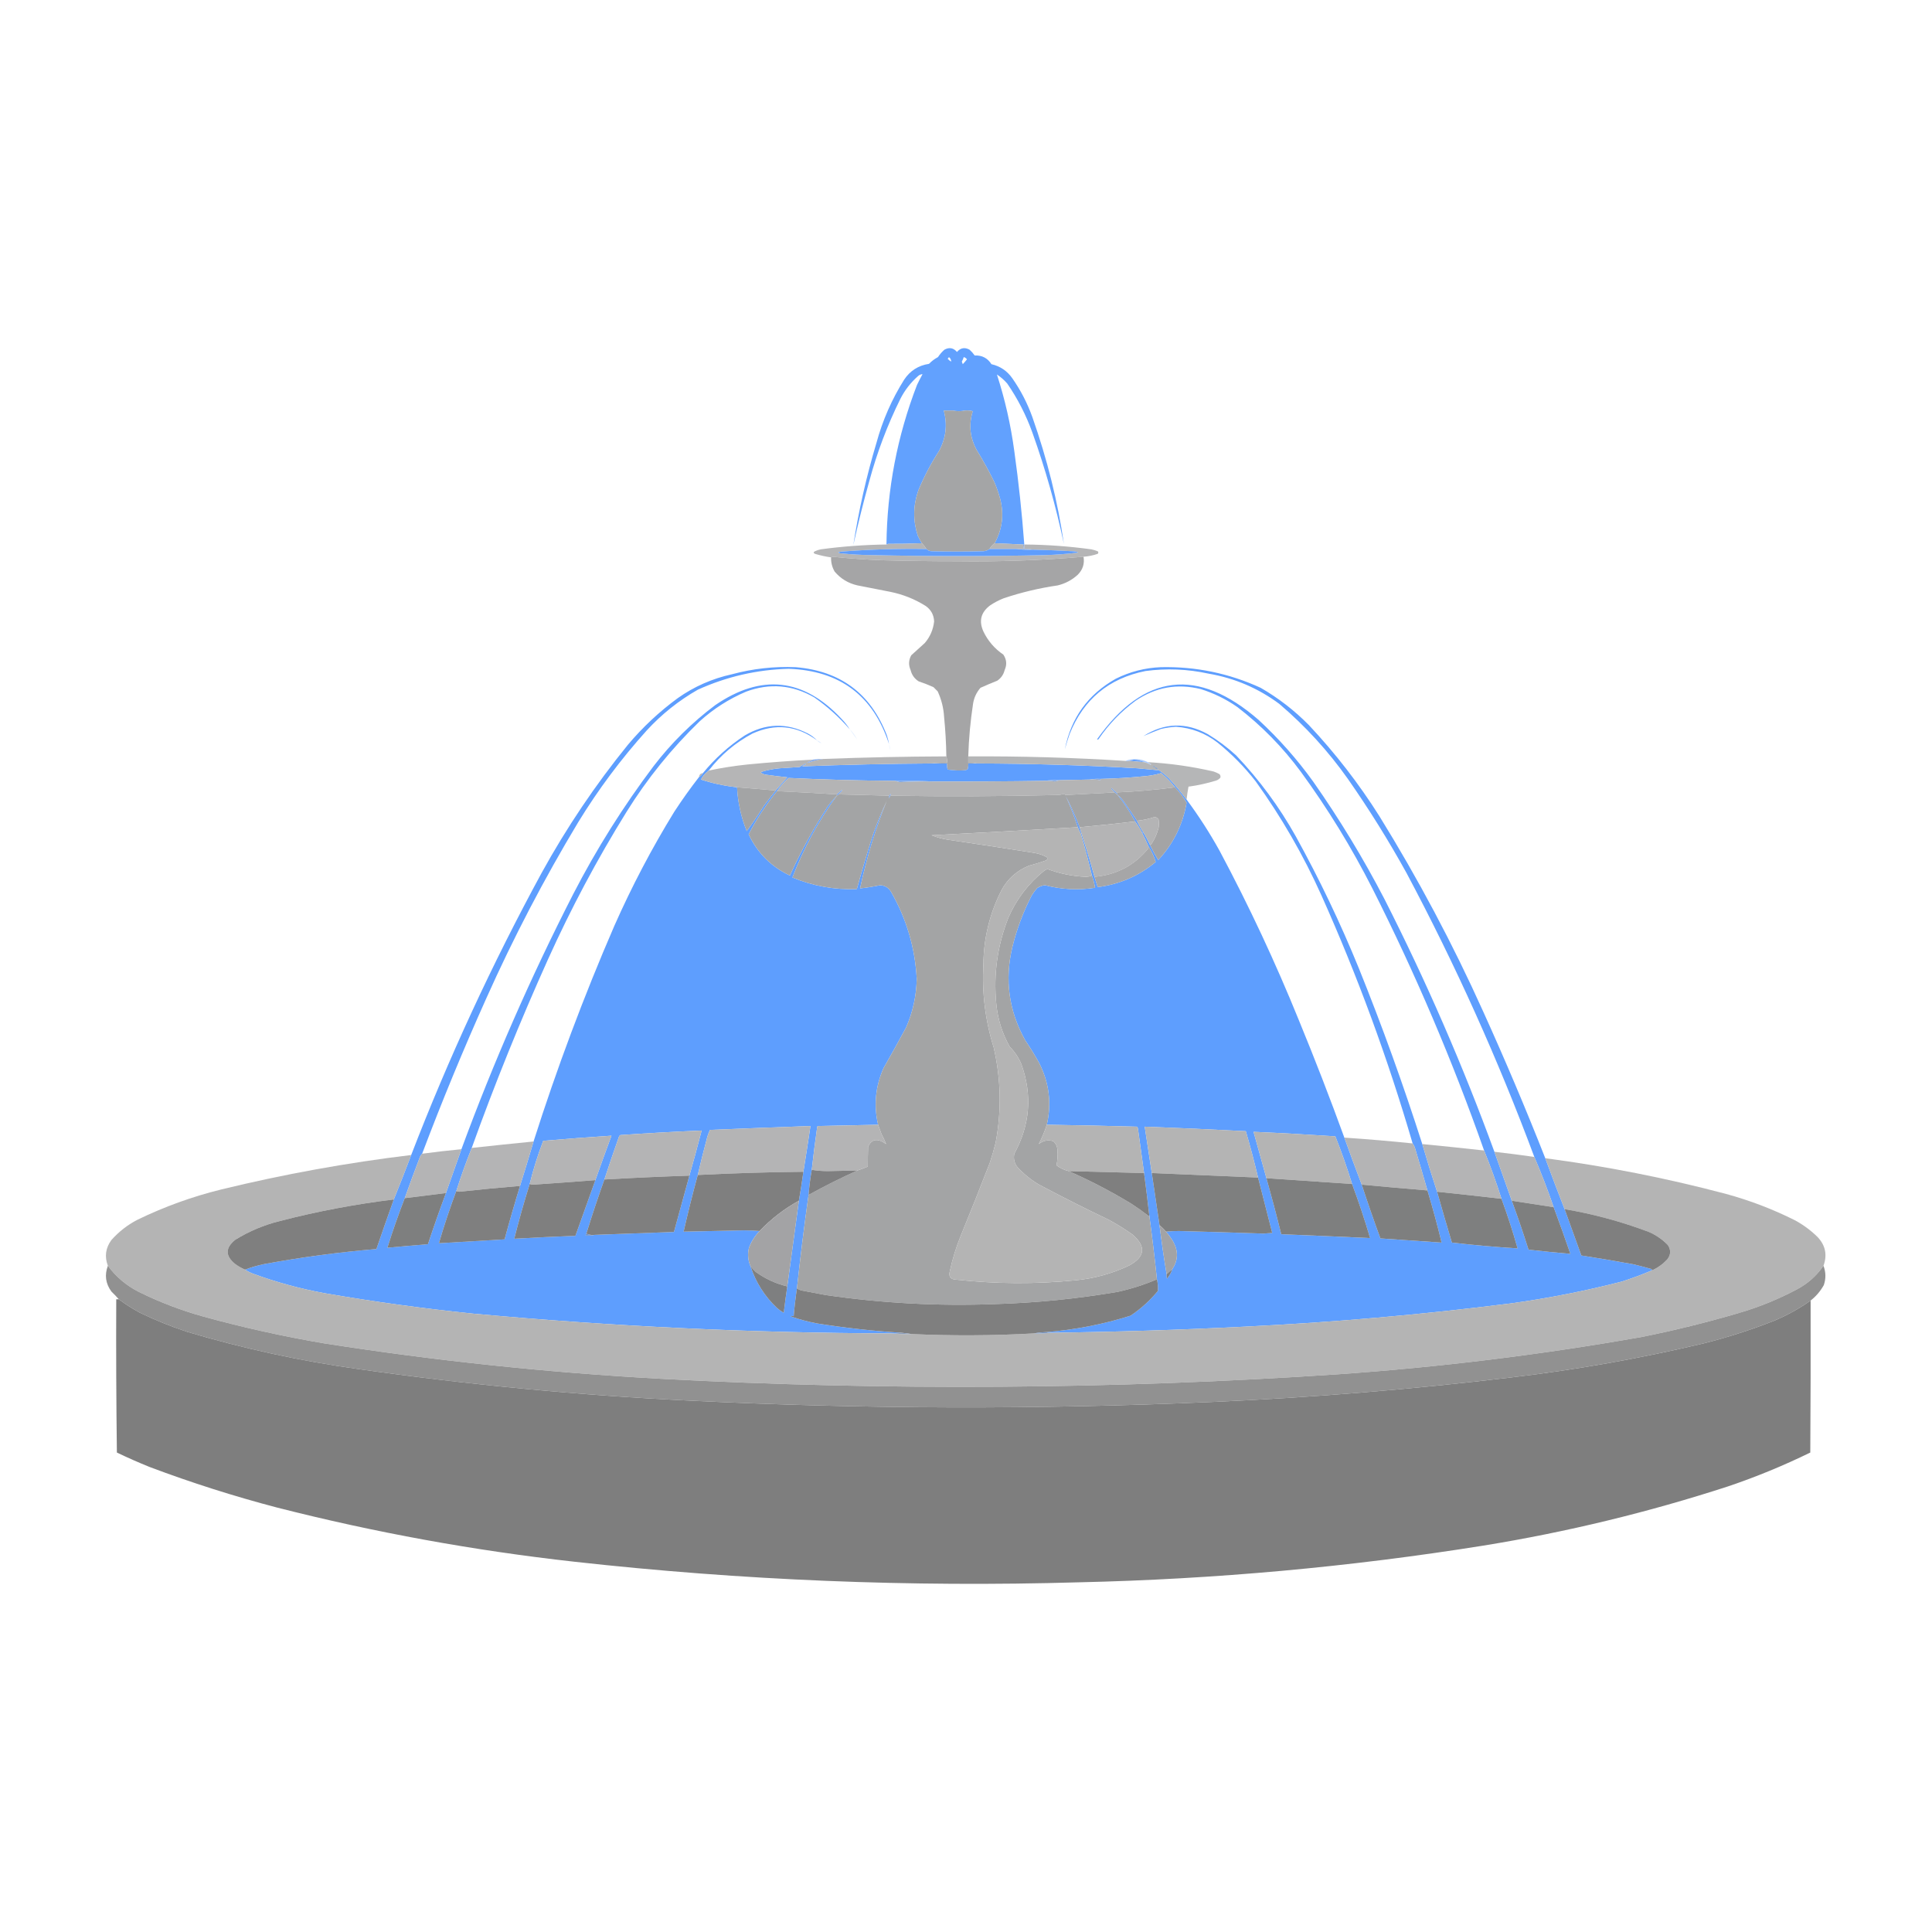 <?xml version="1.0" encoding="UTF-8"?>
<!DOCTYPE svg PUBLIC "-//W3C//DTD SVG 1.1//EN" "http://www.w3.org/Graphics/SVG/1.1/DTD/svg11.dtd">
<svg xmlns="http://www.w3.org/2000/svg" version="1.1" width="3000px" height="3000px" style="shape-rendering:geometricPrecision; text-rendering:geometricPrecision; image-rendering:optimizeQuality; fill-rule:evenodd; clip-rule:evenodd" xmlns:xlink="http://www.w3.org/1999/xlink">
<g><path style="opacity:0.954" fill="#5b9dfe" d="M 1590.5,845.5 C 1589.83,845.5 1589.17,845.5 1588.5,845.5C 1579.64,790.372 1569.81,735.372 1559,680.5C 1553.03,650.269 1545.03,620.602 1535,591.5C 1533.06,587.952 1531.39,584.286 1530,580.5C 1528.39,577.921 1526.89,577.921 1525.5,580.5C 1535.2,611.968 1542.7,643.968 1548,676.5C 1556.35,724.98 1563.02,773.647 1568,822.5C 1557.48,756.592 1544.15,691.258 1528,626.5C 1524.05,611.811 1519.21,597.478 1513.5,583.5C 1506.56,588.03 1502.06,594.363 1500,602.5C 1497.4,614.081 1496.9,625.747 1498.5,637.5C 1492.17,638.833 1485.83,638.833 1479.5,637.5C 1479.63,622.495 1477.79,607.828 1474,593.5C 1470.21,587.704 1465.21,583.371 1459,580.5C 1447.18,612.436 1437.85,645.103 1431,678.5C 1420.84,726.287 1411.84,774.287 1404,822.5C 1410.85,748.048 1422.69,674.381 1439.5,601.5C 1433.82,612.025 1428.98,623.025 1425,634.5C 1400.97,702.604 1385.47,772.604 1378.5,844.5C 1378.16,845.338 1377.49,845.672 1376.5,845.5C 1377.37,759.921 1393.21,677.254 1424,597.5C 1426.71,591.922 1429.54,586.422 1432.5,581C 1429.9,581.126 1427.57,582.126 1425.5,584C 1414.04,594.119 1404.87,605.952 1398,619.5C 1377.87,660.233 1361.87,702.566 1350,746.5C 1340.73,779.599 1332.39,812.933 1325,846.5C 1333.36,792.733 1345.36,739.733 1361,687.5C 1370.51,652.589 1384.85,619.922 1404,589.5C 1413.24,575.634 1426.07,567.467 1442.5,565C 1446.63,560.77 1451.3,557.27 1456.5,554.5C 1459.27,550.223 1462.61,546.39 1466.5,543C 1473.94,538.909 1480.44,540.076 1486,546.5C 1491.52,540.079 1498.02,538.913 1505.5,543C 1508.54,545.703 1511.2,548.703 1513.5,552C 1524.79,551.48 1533.46,555.98 1539.5,565.5C 1553.15,568.645 1563.98,575.979 1572,587.5C 1584.95,606.056 1595.28,626.056 1603,647.5C 1626.27,713.657 1642.6,779.324 1652,844.5C 1639.56,785.719 1623.22,728.052 1603,671.5C 1593.2,644.378 1580.2,619.045 1564,595.5C 1559.26,590.088 1553.93,585.421 1548,581.5C 1560.55,620.216 1569.55,659.882 1575,700.5C 1581.74,748.68 1586.91,797.014 1590.5,845.5 Z M 1473.5,554.5 C 1475.84,556.317 1477.01,558.65 1477,561.5C 1474.88,560.378 1473.04,558.878 1471.5,557C 1472.38,556.292 1473.05,555.458 1473.5,554.5 Z M 1496.5,554.5 C 1498.54,555.031 1500.21,556.198 1501.5,558C 1499.45,560.593 1497.28,563.093 1495,565.5C 1494.6,564.128 1494.1,562.795 1493.5,561.5C 1494.79,559.261 1495.79,556.928 1496.5,554.5 Z M 1588.5,845.5 C 1573.86,844.76 1559.19,844.093 1544.5,843.5C 1556.43,821.707 1559.27,798.707 1553,774.5C 1550.6,765.619 1547.6,756.953 1544,748.5C 1535.76,731.685 1526.76,715.351 1517,699.5C 1506.09,680.046 1503.92,659.713 1510.5,638.5C 1506.55,637.509 1502.55,637.176 1498.5,637.5C 1496.9,625.747 1497.4,614.081 1500,602.5C 1502.06,594.363 1506.56,588.03 1513.5,583.5C 1519.21,597.478 1524.05,611.811 1528,626.5C 1544.15,691.258 1557.48,756.592 1568,822.5C 1563.02,773.647 1556.35,724.98 1548,676.5C 1542.7,643.968 1535.2,611.968 1525.5,580.5C 1526.89,577.921 1528.39,577.921 1530,580.5C 1531.39,584.286 1533.06,587.952 1535,591.5C 1545.03,620.602 1553.03,650.269 1559,680.5C 1569.81,735.372 1579.64,790.372 1588.5,845.5 Z M 1479.5,637.5 C 1474.83,637.5 1470.17,637.5 1465.5,637.5C 1471.44,659.507 1468.94,680.507 1458,700.5C 1445.5,719.823 1434.84,740.157 1426,761.5C 1417.87,784.77 1417.54,808.103 1425,831.5C 1426.92,835.687 1429.09,839.687 1431.5,843.5C 1413.85,844.305 1396.18,844.638 1378.5,844.5C 1385.47,772.604 1400.97,702.604 1425,634.5C 1428.98,623.025 1433.82,612.025 1439.5,601.5C 1422.69,674.381 1410.85,748.048 1404,822.5C 1411.84,774.287 1420.84,726.287 1431,678.5C 1437.85,645.103 1447.18,612.436 1459,580.5C 1465.21,583.371 1470.21,587.704 1474,593.5C 1477.79,607.828 1479.63,622.495 1479.5,637.5 Z"/></g>
<g><path style="opacity:0.991" fill="#a3a4a5" d="M 1479.5,637.5 C 1485.83,638.833 1492.17,638.833 1498.5,637.5C 1502.55,637.176 1506.55,637.509 1510.5,638.5C 1503.92,659.713 1506.09,680.046 1517,699.5C 1526.76,715.351 1535.76,731.685 1544,748.5C 1547.6,756.953 1550.6,765.619 1553,774.5C 1559.27,798.707 1556.43,821.707 1544.5,843.5C 1541.14,845.895 1538.47,848.895 1536.5,852.5C 1533.05,855.072 1529.05,856.239 1524.5,856C 1498.83,856.667 1473.17,856.667 1447.5,856C 1443.92,856.087 1440.92,854.92 1438.5,852.5C 1436.52,849.19 1434.18,846.19 1431.5,843.5C 1429.09,839.687 1426.92,835.687 1425,831.5C 1417.54,808.103 1417.87,784.77 1426,761.5C 1434.84,740.157 1445.5,719.823 1458,700.5C 1468.94,680.507 1471.44,659.507 1465.5,637.5C 1470.17,637.5 1474.83,637.5 1479.5,637.5 Z"/></g>
<g><path style="opacity:0.978" fill="#b4b4b5" d="M 1431.5,843.5 C 1434.18,846.19 1436.52,849.19 1438.5,852.5C 1394.43,851.814 1350.43,853.148 1306.5,856.5C 1304.83,856.833 1303.17,857.167 1301.5,857.5C 1302.03,858.192 1302.69,858.692 1303.5,859C 1320.78,860.88 1338.11,861.88 1355.5,862C 1444.5,863.97 1533.5,863.97 1622.5,862C 1639.91,861.477 1657.25,860.144 1674.5,858C 1672.04,856.784 1669.37,856.118 1666.5,856C 1645.51,854.834 1624.51,854 1603.5,853.5C 1599.37,852.515 1595.03,852.182 1590.5,852.5C 1590.5,850.167 1590.5,847.833 1590.5,845.5C 1625.33,845.76 1660,848.26 1694.5,853C 1697.94,853.692 1701.27,854.692 1704.5,856C 1705.83,857.333 1705.83,858.667 1704.5,860C 1697.36,862.461 1690.03,863.961 1682.5,864.5C 1616.96,870.087 1551.3,872.42 1485.5,871.5C 1447.49,871.519 1409.49,871.019 1371.5,870C 1345.26,869.058 1319.09,867.224 1293,864.5C 1292.1,864.743 1291.26,865.077 1290.5,865.5C 1282.15,864.324 1273.81,862.49 1265.5,860C 1262.83,858.667 1262.83,857.333 1265.5,856C 1268.36,854.601 1271.36,853.601 1274.5,853C 1308.35,848.426 1342.35,845.926 1376.5,845.5C 1377.49,845.672 1378.16,845.338 1378.5,844.5C 1396.18,844.638 1413.85,844.305 1431.5,843.5 Z"/></g>
<g><path style="opacity:0.961" fill="#b4b4b5" d="M 1544.5,843.5 C 1559.19,844.093 1573.86,844.76 1588.5,845.5C 1588.99,847.806 1589.33,850.139 1589.5,852.5C 1585.83,852.5 1582.17,852.5 1578.5,852.5C 1564.5,852.5 1550.5,852.5 1536.5,852.5C 1538.47,848.895 1541.14,845.895 1544.5,843.5 Z"/></g>
<g><path style="opacity:1" fill="#5f9dfc" d="M 1438.5,852.5 C 1440.92,854.92 1443.92,856.087 1447.5,856C 1473.17,856.667 1498.83,856.667 1524.5,856C 1529.05,856.239 1533.05,855.072 1536.5,852.5C 1550.5,852.5 1564.5,852.5 1578.5,852.5C 1586.65,853.493 1594.98,853.826 1603.5,853.5C 1624.51,854 1645.51,854.834 1666.5,856C 1669.37,856.118 1672.04,856.784 1674.5,858C 1657.25,860.144 1639.91,861.477 1622.5,862C 1533.5,863.97 1444.5,863.97 1355.5,862C 1338.11,861.88 1320.78,860.88 1303.5,859C 1302.69,858.692 1302.03,858.192 1301.5,857.5C 1303.17,857.167 1304.83,856.833 1306.5,856.5C 1350.43,853.148 1394.43,851.814 1438.5,852.5 Z"/></g>
<g><path style="opacity:1" fill="#8eaad5" d="M 1588.5,845.5 C 1589.17,845.5 1589.83,845.5 1590.5,845.5C 1590.5,847.833 1590.5,850.167 1590.5,852.5C 1595.03,852.182 1599.37,852.515 1603.5,853.5C 1594.98,853.826 1586.65,853.493 1578.5,852.5C 1582.17,852.5 1585.83,852.5 1589.5,852.5C 1589.33,850.139 1588.99,847.806 1588.5,845.5 Z"/></g>
<g><path style="opacity:0.991" fill="#a4a4a5" d="M 1682.5,864.5 C 1684.33,875.351 1681.33,884.685 1673.5,892.5C 1664.63,900.605 1654.29,906.105 1642.5,909C 1613.89,913.153 1585.89,919.819 1558.5,929C 1551.11,931.909 1544.11,935.576 1537.5,940C 1523.15,950.706 1519.65,964.206 1527,980.5C 1534.08,995.254 1544.42,1007.25 1558,1016.5C 1563.12,1024.1 1563.79,1032.1 1560,1040.5C 1558.25,1047.53 1554.41,1053.03 1548.5,1057C 1539.75,1060.47 1531.09,1064.14 1522.5,1068C 1516.38,1075.01 1512.54,1083.18 1511,1092.5C 1506.84,1119.71 1504.34,1147.04 1503.5,1174.5C 1503.5,1177.83 1503.5,1181.17 1503.5,1184.5C 1508.03,1184.18 1512.37,1184.52 1516.5,1185.5C 1512.17,1185.5 1507.83,1185.5 1503.5,1185.5C 1503.82,1188.57 1503.48,1191.57 1502.5,1194.5C 1501.5,1195 1500.5,1195.5 1499.5,1196C 1490.12,1196.82 1480.79,1196.48 1471.5,1195C 1470.55,1191.94 1470.22,1188.78 1470.5,1185.5C 1462.5,1185.5 1454.5,1185.5 1446.5,1185.5C 1454.32,1184.51 1462.32,1184.17 1470.5,1184.5C 1470.81,1180.96 1470.48,1177.62 1469.5,1174.5C 1469.19,1154.12 1468.02,1133.79 1466,1113.5C 1465.2,1099.49 1461.87,1086.16 1456,1073.5C 1453.83,1071.33 1451.67,1069.17 1449.5,1067C 1441.99,1063.61 1434.32,1060.61 1426.5,1058C 1420.02,1053.88 1415.85,1048.05 1414,1040.5C 1410.54,1032.61 1410.87,1024.94 1415,1017.5C 1422,1011.17 1429,1004.83 1436,998.5C 1444.26,988.812 1449.09,977.645 1450.5,965C 1450.1,954.918 1445.77,946.918 1437.5,941C 1420.55,930.347 1402.22,923.014 1382.5,919C 1365.48,915.774 1348.48,912.441 1331.5,909C 1317.14,905.75 1305.31,898.583 1296,887.5C 1292.07,880.697 1290.24,873.363 1290.5,865.5C 1291.26,865.077 1292.1,864.743 1293,864.5C 1319.09,867.224 1345.26,869.058 1371.5,870C 1409.49,871.019 1447.49,871.519 1485.5,871.5C 1551.3,872.42 1616.96,870.087 1682.5,864.5 Z"/></g>
<g><path style="opacity:0.986" fill="#5c9dfe" d="M 1380.5,1155.5 C 1356.04,1080.23 1304.04,1041.23 1224.5,1038.5C 1175.28,1039.84 1128.28,1050.68 1083.5,1071C 1053.77,1087.97 1027.27,1109.14 1004,1134.5C 964.283,1178.62 928.95,1225.95 898,1276.5C 844.922,1364.7 797.256,1456.03 755,1550.5C 719.383,1629.86 686.216,1710.19 655.5,1791.5C 653.36,1793.7 651.86,1796.37 651,1799.5C 643.198,1819.74 635.698,1840.07 628.5,1860.5C 618.649,1885.87 609.649,1911.54 601.5,1937.5C 622.483,1935.54 643.483,1933.71 664.5,1932C 673.341,1905.31 682.674,1878.81 692.5,1852.5C 700.507,1829.82 708.507,1807.16 716.5,1784.5C 766.363,1649.1 824.196,1517.1 890,1388.5C 926.13,1318.44 967.796,1252.1 1015,1189.5C 1042.54,1153.63 1074.37,1122.13 1110.5,1095C 1182.33,1045.76 1247.83,1052.93 1307,1116.5C 1311.79,1121.44 1315.95,1126.77 1319.5,1132.5C 1303.23,1113.73 1284.9,1097.23 1264.5,1083C 1230.57,1063.34 1195.23,1060.34 1158.5,1074C 1131.86,1085.33 1107.86,1100.66 1086.5,1120C 1042.81,1162.27 1004.98,1209.1 973,1260.5C 927.437,1333.94 886.771,1410.28 851,1489.5C 807.678,1585.63 768.178,1683.3 732.5,1782.5C 723.731,1804.47 715.731,1826.8 708.5,1849.5C 698.527,1876.09 689.527,1903.09 681.5,1930.5C 715.501,1928.52 749.501,1926.52 783.5,1924.5C 791.032,1896.71 799.032,1869.04 807.5,1841.5C 814.699,1818.57 821.699,1795.57 828.5,1772.5C 864.697,1658.75 906.53,1547.08 954,1437.5C 981.117,1376.26 1012.12,1317.26 1047,1260.5C 1059.11,1241.94 1071.94,1223.94 1085.5,1206.5C 1087.92,1205.05 1089.92,1203.05 1091.5,1200.5C 1110.18,1177.65 1131.85,1158.15 1156.5,1142C 1188.68,1123.04 1221.35,1122.04 1254.5,1139C 1259.77,1141.79 1264.44,1145.29 1268.5,1149.5C 1237.24,1126.49 1203.91,1122.99 1168.5,1139C 1141.73,1153.27 1119.06,1172.43 1100.5,1196.5C 1099.83,1196.5 1099.5,1196.83 1099.5,1197.5C 1094.71,1200.95 1091.05,1205.28 1088.5,1210.5C 1064.46,1242.07 1042.96,1275.4 1024,1310.5C 975.666,1403.51 934.333,1499.51 900,1598.5C 879.653,1655.71 860.819,1713.37 843.5,1771.5C 835.139,1793.26 828.139,1815.59 822.5,1838.5C 813.747,1866.5 805.747,1894.83 798.5,1923.5C 830.147,1921.7 861.814,1920.2 893.5,1919C 903.738,1890.12 914.072,1861.28 924.5,1832.5C 932.636,1809.42 940.97,1786.42 949.5,1763.5C 990.899,1650.03 1036.73,1538.36 1087,1428.5C 1109.41,1381.34 1133.57,1335.34 1159.5,1290.5C 1168.78,1277.98 1177.62,1264.98 1186,1251.5C 1192,1243.34 1198.17,1235.34 1204.5,1227.5C 1210.29,1220.54 1216.29,1213.7 1222.5,1207C 1211.46,1205.86 1200.46,1204.53 1189.5,1203C 1187,1202.63 1184.67,1201.79 1182.5,1200.5C 1181.17,1199.83 1181.17,1199.17 1182.5,1198.5C 1191.62,1195.7 1200.95,1193.87 1210.5,1193C 1220.84,1192.45 1231.17,1191.78 1241.5,1191C 1244.5,1189.17 1247.5,1187.33 1250.5,1185.5C 1251.7,1185.85 1251.7,1186.35 1250.5,1187C 1248.83,1188 1247.17,1189 1245.5,1190C 1312.46,1187.4 1379.46,1185.9 1446.5,1185.5C 1454.5,1185.5 1462.5,1185.5 1470.5,1185.5C 1470.22,1188.78 1470.55,1191.94 1471.5,1195C 1480.79,1196.48 1490.12,1196.82 1499.5,1196C 1500.5,1195.5 1501.5,1195 1502.5,1194.5C 1503.48,1191.57 1503.82,1188.57 1503.5,1185.5C 1507.83,1185.5 1512.17,1185.5 1516.5,1185.5C 1599.91,1185.65 1683.24,1188.15 1766.5,1193C 1777.22,1193.92 1787.89,1194.92 1798.5,1196C 1797.94,1195.62 1797.61,1195.12 1797.5,1194.5C 1803.73,1198.55 1809.56,1203.22 1815,1208.5C 1824.78,1219.11 1833.95,1230.11 1842.5,1241.5C 1861.39,1266.91 1878.55,1293.58 1894,1321.5C 1939.62,1407.02 1980.62,1494.69 2017,1584.5C 2041.78,1644.68 2065.28,1705.35 2087.5,1766.5C 2096.26,1791.01 2105.26,1815.34 2114.5,1839.5C 2123.67,1867.5 2133.33,1895.34 2143.5,1923C 2175.17,1925.25 2206.84,1927.41 2238.5,1929.5C 2231.95,1902.28 2224.61,1875.28 2216.5,1848.5C 2210.49,1827.47 2204.33,1806.47 2198,1785.5C 2197.15,1781.74 2195.65,1778.4 2193.5,1775.5C 2155.11,1643.83 2107.95,1515.49 2052,1390.5C 2023.84,1327.81 1989.84,1268.81 1950,1213.5C 1932.54,1191.04 1912.7,1170.87 1890.5,1153C 1871.54,1138.34 1850.04,1130.18 1826,1128.5C 1818.06,1128.98 1810.22,1130.14 1802.5,1132C 1793.25,1135.47 1784.25,1139.14 1775.5,1143C 1808.18,1122.25 1841.52,1121.25 1875.5,1140C 1891.24,1149.54 1905.91,1160.54 1919.5,1173C 1955.56,1210.93 1986.39,1252.77 2012,1298.5C 2048.69,1364.89 2081.36,1433.22 2110,1503.5C 2146.2,1593.24 2179.03,1684.24 2208.5,1776.5C 2215.79,1801.38 2223.46,1826.04 2231.5,1850.5C 2238.95,1876.86 2246.62,1903.2 2254.5,1929.5C 2288.37,1933.38 2322.37,1936.38 2356.5,1938.5C 2349.15,1912.44 2340.81,1886.78 2331.5,1861.5C 2323.46,1836.02 2314.46,1811.02 2304.5,1786.5C 2255.5,1647.15 2197.66,1511.48 2131,1379.5C 2098.76,1316 2061.76,1255.66 2020,1198.5C 1991.88,1160.38 1959.05,1126.88 1921.5,1098C 1904,1085.75 1885,1076.42 1864.5,1070C 1828.15,1061 1794.49,1067 1763.5,1088C 1740.92,1104.58 1721.75,1124.42 1706,1147.5C 1705.28,1148.45 1704.45,1148.62 1703.5,1148C 1776.11,1045.61 1859.78,1035.61 1954.5,1118C 1985.95,1147.11 2014.12,1178.94 2039,1213.5C 2079.97,1271.87 2116.97,1332.87 2150,1396.5C 2214.72,1523.85 2271.55,1654.51 2320.5,1788.5C 2329.5,1813.83 2338.5,1839.17 2347.5,1864.5C 2356.76,1889.62 2365.43,1914.95 2373.5,1940.5C 2395.18,1942.92 2416.85,1945.09 2438.5,1947C 2430.13,1922.71 2421.46,1898.54 2412.5,1874.5C 2403.45,1848 2393.45,1822 2382.5,1796.5C 2326.15,1645.13 2259.99,1498.13 2184,1355.5C 2156.17,1305.15 2125.84,1256.49 2093,1209.5C 2062.44,1166.26 2026.94,1127.43 1986.5,1093C 1953.73,1068.63 1917.07,1052.96 1876.5,1046C 1843.97,1038.89 1811.31,1037.56 1778.5,1042C 1721.76,1053.41 1682.6,1085.91 1661,1139.5C 1658.16,1147.53 1655.66,1155.53 1653.5,1163.5C 1663.08,1114.81 1689.41,1078.31 1732.5,1054C 1754.52,1043 1777.85,1037 1802.5,1036C 1856.62,1034.78 1908.29,1045.45 1957.5,1068C 1985.07,1083.89 2010.07,1103.22 2032.5,1126C 2073.59,1169.74 2110.09,1216.91 2142,1267.5C 2202.11,1364.69 2255.77,1465.69 2303,1570.5C 2337.11,1645.72 2369.28,1721.72 2399.5,1798.5C 2409.22,1824.94 2419.22,1851.27 2429.5,1877.5C 2438.15,1901.48 2446.82,1925.48 2455.5,1949.5C 2482.2,1953.67 2508.87,1958.17 2535.5,1963C 2544.57,1965.08 2553.57,1967.41 2562.5,1970C 2564.12,1970.24 2565.12,1971.07 2565.5,1972.5C 2550.12,1979.02 2534.45,1984.85 2518.5,1990C 2461.52,2004.66 2403.85,2015.99 2345.5,2024C 2208.65,2041.29 2071.32,2053.29 1933.5,2060C 1832.9,2065.07 1732.23,2068.24 1631.5,2069.5C 1628.94,2069.8 1626.61,2069.47 1624.5,2068.5C 1669.15,2064.95 1712.82,2056.45 1755.5,2043C 1771.51,2032.33 1785.68,2019.49 1798,2004.5C 1798.35,1998.31 1797.85,1992.31 1796.5,1986.5C 1792.98,1952.98 1788.98,1919.64 1784.5,1886.5C 1782.09,1864.8 1779.43,1843.13 1776.5,1821.5C 1773.24,1798.53 1770.08,1775.53 1767,1752.5C 1766.77,1751.26 1766.27,1750.26 1765.5,1749.5C 1749.11,1624.89 1727.44,1501.23 1700.5,1378.5C 1699.28,1371.94 1697.61,1365.61 1695.5,1359.5C 1690.47,1338.03 1684.8,1316.7 1678.5,1295.5C 1678.5,1294.83 1678.83,1294.5 1679.5,1294.5C 1686.67,1316.68 1693.34,1339.01 1699.5,1361.5C 1701.18,1366.92 1702.85,1372.25 1704.5,1377.5C 1733.96,1500.48 1758.3,1624.48 1777.5,1749.5C 1781.17,1773.51 1784.83,1797.51 1788.5,1821.5C 1792.42,1848.51 1796.42,1875.51 1800.5,1902.5C 1803.63,1928.06 1807.29,1953.39 1811.5,1978.5C 1811.34,1980.86 1811.5,1983.19 1812,1985.5C 1815.87,1981.09 1818.7,1976.09 1820.5,1970.5C 1829.34,1957.01 1829.84,1943.01 1822,1928.5C 1818.72,1922.73 1814.89,1917.4 1810.5,1912.5C 1816.99,1911.83 1823.66,1911.5 1830.5,1911.5C 1874.34,1912.66 1918.17,1913.99 1962,1915.5C 1966.5,1915.17 1971,1914.83 1975.5,1914.5C 1968.14,1885.74 1960.81,1857.07 1953.5,1828.5C 1947.79,1804.33 1941.46,1780.33 1934.5,1756.5C 1902.73,1636.7 1865.23,1518.7 1822,1402.5C 1813.61,1380.73 1804.44,1359.4 1794.5,1338.5C 1791.9,1329.96 1788.23,1321.96 1783.5,1314.5C 1780.44,1307.37 1777.1,1300.37 1773.5,1293.5C 1774.17,1293.17 1774.83,1292.83 1775.5,1292.5C 1779.09,1298.68 1782.42,1305.01 1785.5,1311.5C 1789.47,1319.76 1793.8,1327.76 1798.5,1335.5C 1841.11,1430.76 1877.61,1528.42 1908,1628.5C 1921.3,1671.38 1934.14,1714.38 1946.5,1757.5C 1953.17,1781.5 1959.83,1805.5 1966.5,1829.5C 1974.64,1858.41 1982.31,1887.41 1989.5,1916.5C 2035.5,1918.35 2081.5,1920.35 2127.5,1922.5C 2119.14,1894.09 2109.81,1866.09 2099.5,1838.5C 2091.81,1813.43 2083.14,1788.76 2073.5,1764.5C 2026.79,1628.09 1972.63,1494.76 1911,1364.5C 1890.73,1323.47 1867.9,1284.13 1842.5,1246.5C 1837.46,1237.75 1831.46,1229.75 1824.5,1222.5C 1818.19,1214.36 1811.03,1207.03 1803,1200.5C 1795.66,1202.69 1788.16,1204.19 1780.5,1205C 1756.56,1207.5 1732.56,1209 1708.5,1209.5C 1702.97,1209.18 1697.64,1209.51 1692.5,1210.5C 1676.83,1210.75 1661.16,1211.09 1645.5,1211.5C 1637.32,1211.17 1629.32,1211.51 1621.5,1212.5C 1564.17,1213.37 1506.84,1213.7 1449.5,1213.5C 1429.67,1212.5 1409.67,1212.17 1389.5,1212.5C 1334.45,1212.11 1279.45,1210.61 1224.5,1208C 1217.55,1214.11 1211.55,1220.95 1206.5,1228.5C 1189.58,1249.33 1174.92,1271.66 1162.5,1295.5C 1148.01,1319.8 1134.51,1344.8 1122,1370.5C 1061.7,1498.11 1008.86,1628.78 963.5,1762.5C 962.21,1763.06 961.377,1764.06 961,1765.5C 953.2,1787.43 945.7,1809.43 938.5,1831.5C 928.587,1859.24 919.254,1887.24 910.5,1915.5C 909.596,1916.21 909.263,1917.21 909.5,1918.5C 914.363,1918.82 919.03,1918.49 923.5,1917.5C 964.494,1915.93 1005.49,1914.43 1046.5,1913C 1054.4,1883.8 1062.4,1854.63 1070.5,1825.5C 1077.15,1802.23 1083.48,1778.9 1089.5,1755.5C 1120.23,1648.16 1155.06,1542.16 1194,1437.5C 1204.16,1411.19 1214.99,1385.19 1226.5,1359.5C 1243.4,1322.36 1262.9,1286.69 1285,1252.5C 1289.32,1246.35 1294.16,1240.68 1299.5,1235.5C 1271.09,1274.65 1248.09,1316.98 1230.5,1362.5C 1194.82,1449.03 1163.99,1537.36 1138,1627.5C 1125.38,1669.63 1113.55,1711.96 1102.5,1754.5C 1100.07,1759.51 1098.24,1764.84 1097,1770.5C 1092.18,1788.44 1087.68,1806.44 1083.5,1824.5C 1075.55,1853.64 1068.22,1882.97 1061.5,1912.5C 1092.66,1911.77 1123.83,1911.11 1155,1910.5C 1163.34,1910.5 1171.51,1910.83 1179.5,1911.5C 1172.25,1918.99 1166.75,1927.65 1163,1937.5C 1160.6,1947.49 1161.43,1957.15 1165.5,1966.5C 1173.74,1991.48 1187.4,2012.98 1206.5,2031C 1209.74,2033.87 1213.24,2036.37 1217,2038.5C 1218.65,2024.77 1220.49,2011.11 1222.5,1997.5C 1228.39,1953.18 1234.39,1908.84 1240.5,1864.5C 1243.11,1849.58 1245.44,1834.58 1247.5,1819.5C 1251.29,1795.89 1254.95,1772.22 1258.5,1748.5C 1277.5,1624.84 1301.5,1502.17 1330.5,1380.5C 1338.35,1351.8 1346.85,1323.13 1356,1294.5C 1362.17,1277.16 1369.17,1260.16 1377,1243.5C 1359.28,1287.5 1345.45,1332.84 1335.5,1379.5C 1308.33,1501.52 1286.66,1624.52 1270.5,1748.5C 1269.88,1748.61 1269.38,1748.94 1269,1749.5C 1265.84,1771.8 1263,1794.14 1260.5,1816.5C 1258.22,1829.29 1256.55,1842.29 1255.5,1855.5C 1248.75,1903.7 1242.75,1952.03 1237.5,2000.5C 1235.34,2014.64 1233.67,2028.97 1232.5,2043.5C 1230.8,2043.34 1229.13,2043.51 1227.5,2044C 1240.9,2048.68 1254.56,2052.35 1268.5,2055C 1311.95,2061.92 1355.62,2066.75 1399.5,2069.5C 1394.36,2070.49 1389.03,2070.82 1383.5,2070.5C 1167.37,2069.84 951.708,2059.67 736.5,2040C 658.462,2032.07 580.796,2021.41 503.5,2008C 465.98,2001.12 429.313,1991.12 393.5,1978C 388.844,1976.29 384.51,1974.13 380.5,1971.5C 389.822,1967.91 399.488,1965.08 409.5,1963C 467.45,1952.25 525.783,1944.42 584.5,1939.5C 593.303,1913.76 602.303,1888.09 611.5,1862.5C 620.736,1839.68 629.736,1816.68 638.5,1793.5C 696.528,1643.11 764.028,1497.11 841,1355.5C 879.792,1285.07 924.458,1218.74 975,1156.5C 998.016,1129.14 1023.85,1104.98 1052.5,1084C 1077.9,1066.08 1105.9,1053.74 1136.5,1047C 1168.95,1038.27 1201.95,1034.6 1235.5,1036C 1304.84,1041.72 1352.01,1076.89 1377,1141.5C 1378.49,1146.11 1379.65,1150.77 1380.5,1155.5 Z M 1776.5,1183.5 C 1768.83,1182.83 1761.17,1182.17 1753.5,1181.5C 1755.83,1180.68 1758.33,1180.02 1761,1179.5C 1766.53,1179.91 1771.69,1181.24 1776.5,1183.5 Z M 1088.5,1210.5 C 1106.73,1216.43 1125.4,1220.43 1144.5,1222.5C 1145.71,1246 1150.71,1268.67 1159.5,1290.5C 1133.57,1335.34 1109.41,1381.34 1087,1428.5C 1036.73,1538.36 990.899,1650.03 949.5,1763.5C 914.137,1765.79 878.804,1768.45 843.5,1771.5C 860.819,1713.37 879.653,1655.71 900,1598.5C 934.333,1499.51 975.666,1403.51 1024,1310.5C 1042.96,1275.4 1064.46,1242.07 1088.5,1210.5 Z M 1842.5,1246.5 C 1867.9,1284.13 1890.73,1323.47 1911,1364.5C 1972.63,1494.76 2026.79,1628.09 2073.5,1764.5C 2031.2,1761.69 1988.86,1759.35 1946.5,1757.5C 1934.14,1714.38 1921.3,1671.38 1908,1628.5C 1877.61,1528.42 1841.11,1430.76 1798.5,1335.5C 1821.93,1310.31 1836.6,1280.64 1842.5,1246.5 Z M 1162.5,1295.5 C 1176.19,1324.52 1197.52,1345.85 1226.5,1359.5C 1214.99,1385.19 1204.16,1411.19 1194,1437.5C 1155.06,1542.16 1120.23,1648.16 1089.5,1755.5C 1047.46,1757.25 1005.46,1759.59 963.5,1762.5C 1008.86,1628.78 1061.7,1498.11 1122,1370.5C 1134.51,1344.8 1148.01,1319.8 1162.5,1295.5 Z M 1794.5,1338.5 C 1804.44,1359.4 1813.61,1380.73 1822,1402.5C 1865.23,1518.7 1902.73,1636.7 1934.5,1756.5C 1882.18,1753.78 1829.85,1751.45 1777.5,1749.5C 1758.3,1624.48 1733.96,1500.48 1704.5,1377.5C 1738.45,1373.18 1768.45,1360.18 1794.5,1338.5 Z M 1230.5,1362.5 C 1262.52,1375.84 1295.85,1381.84 1330.5,1380.5C 1301.5,1502.17 1277.5,1624.84 1258.5,1748.5C 1206.51,1750.35 1154.51,1752.35 1102.5,1754.5C 1113.55,1711.96 1125.38,1669.63 1138,1627.5C 1163.99,1537.36 1194.82,1449.03 1230.5,1362.5 Z M 1363.5,1746.5 C 1332.5,1747.18 1301.5,1747.85 1270.5,1748.5C 1286.66,1624.52 1308.33,1501.52 1335.5,1379.5C 1346.06,1378.32 1356.56,1376.66 1367,1374.5C 1374.64,1375.15 1380.31,1378.82 1384,1385.5C 1407.8,1427.19 1420.97,1472.02 1423.5,1520C 1422.98,1546.26 1417.48,1571.43 1407,1595.5C 1395.59,1616.66 1383.92,1637.66 1372,1658.5C 1359.38,1686.91 1356.55,1716.25 1363.5,1746.5 Z M 1700.5,1378.5 C 1727.44,1501.23 1749.11,1624.89 1765.5,1749.5C 1718.84,1748.19 1672.17,1747.19 1625.5,1746.5C 1633.21,1712.69 1629.04,1680.36 1613,1649.5C 1606.5,1637.83 1599.5,1626.5 1592,1615.5C 1566.46,1569.81 1559.8,1521.47 1572,1470.5C 1578.84,1442.64 1588.84,1415.97 1602,1390.5C 1604.47,1386.4 1607.3,1382.57 1610.5,1379C 1614.13,1376.62 1618.13,1375.12 1622.5,1374.5C 1648.28,1381.2 1674.28,1382.54 1700.5,1378.5 Z"/></g>
<g><path style="opacity:0.141" fill="#599fff" d="M 1319.5,1132.5 C 1324.6,1137.08 1328.43,1142.41 1331,1148.5C 1326.9,1143.28 1323.07,1137.95 1319.5,1132.5 Z"/></g>
<g><path style="opacity:0.004" fill="#37dbff" d="M 1772.5,1144.5 C 1774.98,1144.75 1774.98,1145.41 1772.5,1146.5C 1771.54,1146.03 1771.54,1145.36 1772.5,1144.5 Z"/></g>
<g><path style="opacity:0.004" fill="#2ce9ff" d="M 1767.5,1149.5 C 1767.9,1148.47 1768.56,1148.31 1769.5,1149C 1768.91,1149.46 1768.24,1149.63 1767.5,1149.5 Z"/></g>
<g><path style="opacity:0.183" fill="#5a9dff" d="M 1268.5,1149.5 C 1271.12,1150.48 1273.45,1151.98 1275.5,1154C 1272.61,1153.55 1270.28,1152.05 1268.5,1149.5 Z"/></g>
<g><path style="opacity:0.004" fill="#00fffe" d="M 1763.5,1151.5 C 1764.83,1152.17 1764.83,1152.17 1763.5,1151.5 Z"/></g>
<g><path style="opacity:0.086" fill="#59a0ff" d="M 1380.5,1155.5 C 1381.91,1158.22 1382.58,1161.22 1382.5,1164.5C 1381.09,1161.78 1380.42,1158.78 1380.5,1155.5 Z"/></g>
<g><path style="opacity:0.008" fill="#8080ff" d="M 1382.5,1164.5 C 1383.83,1165.17 1383.83,1165.17 1382.5,1164.5 Z"/></g>
<g><path style="opacity:0.012" fill="#5ba4ff" d="M 1653.5,1163.5 C 1653.63,1164.24 1653.46,1164.91 1653,1165.5C 1652.31,1164.56 1652.47,1163.9 1653.5,1163.5 Z"/></g>
<g><path style="opacity:0.982" fill="#b4b4b5" d="M 1469.5,1174.5 C 1470.48,1177.62 1470.81,1180.96 1470.5,1184.5C 1462.32,1184.17 1454.32,1184.51 1446.5,1185.5C 1379.46,1185.9 1312.46,1187.4 1245.5,1190C 1247.17,1189 1248.83,1188 1250.5,1187C 1251.7,1186.35 1251.7,1185.85 1250.5,1185.5C 1247.5,1187.33 1244.5,1189.17 1241.5,1191C 1231.17,1191.78 1220.84,1192.45 1210.5,1193C 1200.95,1193.87 1191.62,1195.7 1182.5,1198.5C 1181.17,1199.17 1181.17,1199.83 1182.5,1200.5C 1184.67,1201.79 1187,1202.63 1189.5,1203C 1200.46,1204.53 1211.46,1205.86 1222.5,1207C 1216.29,1213.7 1210.29,1220.54 1204.5,1227.5C 1184.51,1225.7 1164.51,1224.03 1144.5,1222.5C 1125.4,1220.43 1106.73,1216.43 1088.5,1210.5C 1091.05,1205.28 1094.71,1200.95 1099.5,1197.5C 1100.17,1197.5 1100.5,1197.17 1100.5,1196.5C 1120.65,1192.26 1140.98,1189.1 1161.5,1187C 1195.12,1183.77 1228.78,1181.27 1262.5,1179.5C 1259.65,1181.08 1256.65,1182.58 1253.5,1184C 1254,1184.17 1254.5,1184.33 1255,1184.5C 1262.72,1181.53 1270.55,1179.53 1278.5,1178.5C 1342.14,1176.07 1405.81,1174.74 1469.5,1174.5 Z"/></g>
<g><path style="opacity:0.941" fill="#7aa3e7" d="M 1278.5,1178.5 C 1270.55,1179.53 1262.72,1181.53 1255,1184.5C 1254.5,1184.33 1254,1184.17 1253.5,1184C 1256.65,1182.58 1259.65,1181.08 1262.5,1179.5C 1267.8,1178.81 1273.14,1178.47 1278.5,1178.5 Z"/></g>
<g><path style="opacity:0.541" fill="#609dfb" d="M 1782.5,1183.5 C 1783.6,1184.56 1784.93,1185.39 1786.5,1186C 1787.7,1186.65 1787.7,1187.15 1786.5,1187.5C 1783.36,1185.59 1780.03,1184.26 1776.5,1183.5C 1771.69,1181.24 1766.53,1179.91 1761,1179.5C 1758.33,1180.02 1755.83,1180.68 1753.5,1181.5C 1751.31,1182.29 1749.31,1182.29 1747.5,1181.5C 1759.44,1177.22 1771.11,1177.89 1782.5,1183.5 Z"/></g>
<g><path style="opacity:0.976" fill="#b3b4b5" d="M 1503.5,1174.5 C 1584.92,1174.04 1666.26,1176.38 1747.5,1181.5C 1749.31,1182.29 1751.31,1182.29 1753.5,1181.5C 1761.17,1182.17 1768.83,1182.83 1776.5,1183.5C 1780.03,1184.26 1783.36,1185.59 1786.5,1187.5C 1787.7,1187.15 1787.7,1186.65 1786.5,1186C 1784.93,1185.39 1783.6,1184.56 1782.5,1183.5C 1816.93,1185.39 1850.93,1190.22 1884.5,1198C 1887.62,1199.06 1890.62,1200.39 1893.5,1202C 1895.04,1203.6 1895.54,1205.43 1895,1207.5C 1893.27,1209.62 1891.1,1211.12 1888.5,1212C 1874.42,1216.38 1860.09,1219.55 1845.5,1221.5C 1844.24,1228.15 1843.24,1234.81 1842.5,1241.5C 1833.95,1230.11 1824.78,1219.11 1815,1208.5C 1809.56,1203.22 1803.73,1198.55 1797.5,1194.5C 1797.61,1195.12 1797.94,1195.62 1798.5,1196C 1787.89,1194.92 1777.22,1193.92 1766.5,1193C 1683.24,1188.15 1599.91,1185.65 1516.5,1185.5C 1512.37,1184.52 1508.03,1184.18 1503.5,1184.5C 1503.5,1181.17 1503.5,1177.83 1503.5,1174.5 Z"/></g>
<g><path style="opacity:1" fill="#78a4e7" d="M 1793.5,1191.5 C 1792.24,1191.54 1791.24,1191.04 1790.5,1190C 1792,1189.42 1793,1189.92 1793.5,1191.5 Z"/></g>
<g><path style="opacity:1" fill="#78a3e7" d="M 1793.5,1191.5 C 1795.4,1191.74 1796.74,1192.74 1797.5,1194.5C 1795.6,1194.26 1794.26,1193.26 1793.5,1191.5 Z"/></g>
<g><path style="opacity:0.946" fill="#afb2b9" d="M 1091.5,1200.5 C 1089.92,1203.05 1087.92,1205.05 1085.5,1206.5C 1085.8,1202.87 1087.8,1200.87 1091.5,1200.5 Z"/></g>
<g><path style="opacity:1" fill="#b4b4b5" d="M 1824.5,1222.5 C 1794.43,1226.49 1764.1,1229.15 1733.5,1230.5C 1730.87,1228.37 1728.37,1226.04 1726,1223.5C 1725.33,1224.17 1725.33,1224.83 1726,1225.5C 1727.71,1227.04 1729.21,1228.7 1730.5,1230.5C 1705.14,1231.83 1679.81,1233.17 1654.5,1234.5C 1653.81,1233.97 1653.31,1233.31 1653,1232.5C 1648.92,1233.8 1644.59,1234.46 1640,1234.5C 1554.17,1236.67 1468.34,1237 1382.5,1235.5C 1383.3,1234.58 1383.47,1233.58 1383,1232.5C 1382.15,1233.57 1381.31,1234.57 1380.5,1235.5C 1354.5,1234.81 1328.5,1234.15 1302.5,1233.5C 1303.79,1231.7 1305.29,1230.04 1307,1228.5C 1307.67,1227.83 1307.67,1227.17 1307,1226.5C 1304.63,1229.04 1302.13,1231.37 1299.5,1233.5C 1268.52,1231.54 1237.52,1229.88 1206.5,1228.5C 1211.55,1220.95 1217.55,1214.11 1224.5,1208C 1279.45,1210.61 1334.45,1212.11 1389.5,1212.5C 1391.89,1213.21 1394.39,1213.88 1397,1214.5C 1414.42,1213.51 1431.92,1213.17 1449.5,1213.5C 1506.84,1213.7 1564.17,1213.37 1621.5,1212.5C 1627.09,1212.19 1632.59,1212.53 1638,1213.5C 1640.61,1212.88 1643.11,1212.21 1645.5,1211.5C 1661.16,1211.09 1676.83,1210.75 1692.5,1210.5C 1697.9,1210.22 1703.23,1210.55 1708.5,1211.5C 1709.46,1211.03 1709.46,1210.36 1708.5,1209.5C 1732.56,1209 1756.56,1207.5 1780.5,1205C 1788.16,1204.19 1795.66,1202.69 1803,1200.5C 1811.03,1207.03 1818.19,1214.36 1824.5,1222.5 Z"/></g>
<g><path style="opacity:1" fill="#7ba5e5" d="M 1389.5,1212.5 C 1409.67,1212.17 1429.67,1212.5 1449.5,1213.5C 1431.92,1213.17 1414.42,1213.51 1397,1214.5C 1394.39,1213.88 1391.89,1213.21 1389.5,1212.5 Z"/></g>
<g><path style="opacity:1" fill="#83a7de" d="M 1621.5,1212.5 C 1629.32,1211.51 1637.32,1211.17 1645.5,1211.5C 1643.11,1212.21 1640.61,1212.88 1638,1213.5C 1632.59,1212.53 1627.09,1212.19 1621.5,1212.5 Z"/></g>
<g><path style="opacity:1" fill="#90aad4" d="M 1692.5,1210.5 C 1697.64,1209.51 1702.97,1209.18 1708.5,1209.5C 1709.46,1210.36 1709.46,1211.03 1708.5,1211.5C 1703.23,1210.55 1697.9,1210.22 1692.5,1210.5 Z"/></g>
<g><path style="opacity:0.989" fill="#a3a4a5" d="M 1144.5,1222.5 C 1164.51,1224.03 1184.51,1225.7 1204.5,1227.5C 1198.17,1235.34 1192,1243.34 1186,1251.5C 1177.62,1264.98 1168.78,1277.98 1159.5,1290.5C 1150.71,1268.67 1145.71,1246 1144.5,1222.5 Z"/></g>
<g><path style="opacity:0.993" fill="#a4a4a5" d="M 1824.5,1222.5 C 1831.46,1229.75 1837.46,1237.75 1842.5,1246.5C 1836.6,1280.64 1821.93,1310.31 1798.5,1335.5C 1793.8,1327.76 1789.47,1319.76 1785.5,1311.5C 1786.5,1311.59 1787.33,1311.25 1788,1310.5C 1793.03,1302.77 1796.7,1294.44 1799,1285.5C 1799.67,1281.17 1799.67,1276.83 1799,1272.5C 1797.56,1270.55 1795.73,1269.22 1793.5,1268.5C 1784.38,1271.52 1775.05,1273.52 1765.5,1274.5C 1758.94,1264.39 1752.1,1254.39 1745,1244.5C 1742.33,1240.67 1739.17,1237.33 1735.5,1234.5C 1735.27,1232.94 1734.6,1231.6 1733.5,1230.5C 1764.1,1229.15 1794.43,1226.49 1824.5,1222.5 Z"/></g>
<g><path style="opacity:0.996" fill="#a3a4a5" d="M 1206.5,1228.5 C 1237.52,1229.88 1268.52,1231.54 1299.5,1233.5C 1299.5,1234.17 1299.5,1234.83 1299.5,1235.5C 1294.16,1240.68 1289.32,1246.35 1285,1252.5C 1262.9,1286.69 1243.4,1322.36 1226.5,1359.5C 1197.52,1345.85 1176.19,1324.52 1162.5,1295.5C 1174.92,1271.66 1189.58,1249.33 1206.5,1228.5 Z"/></g>
<g><path style="opacity:1" fill="#7ba3e2" d="M 1733.5,1230.5 C 1734.6,1231.6 1735.27,1232.94 1735.5,1234.5C 1733.83,1233.17 1732.17,1231.83 1730.5,1230.5C 1729.21,1228.7 1727.71,1227.04 1726,1225.5C 1725.33,1224.83 1725.33,1224.17 1726,1223.5C 1728.37,1226.04 1730.87,1228.37 1733.5,1230.5 Z"/></g>
<g><path style="opacity:1" fill="#77a2e8" d="M 1302.5,1233.5 C 1301.5,1234.17 1300.5,1234.83 1299.5,1235.5C 1299.5,1234.83 1299.5,1234.17 1299.5,1233.5C 1302.13,1231.37 1304.63,1229.04 1307,1226.5C 1307.67,1227.17 1307.67,1227.83 1307,1228.5C 1305.29,1230.04 1303.79,1231.7 1302.5,1233.5 Z"/></g>
<g><path style="opacity:0.998" fill="#a3a4a5" d="M 1730.5,1230.5 C 1732.17,1231.83 1733.83,1233.17 1735.5,1234.5C 1745.68,1247.35 1754.68,1261.02 1762.5,1275.5C 1733.74,1278.96 1705.07,1281.96 1676.5,1284.5C 1670.42,1268.11 1663.25,1252.11 1655,1236.5C 1662.02,1252.06 1668.19,1268.06 1673.5,1284.5C 1597.84,1288.96 1522.17,1293.13 1446.5,1297C 1454.89,1300.35 1463.55,1302.68 1472.5,1304C 1517.38,1310.55 1562.22,1317.38 1607,1324.5C 1613.52,1325.67 1619.69,1327.84 1625.5,1331C 1626.86,1332.94 1626.53,1334.6 1624.5,1336C 1615.98,1339.06 1607.31,1341.73 1598.5,1344C 1579.31,1351.52 1564.81,1364.35 1555,1382.5C 1536.73,1418.58 1527.4,1456.92 1527,1497.5C 1524.57,1541.47 1529.9,1584.47 1543,1626.5C 1554.34,1675.65 1555.34,1724.98 1546,1774.5C 1543.41,1784.95 1540.41,1795.28 1537,1805.5C 1522.39,1843.33 1507.39,1880.99 1492,1918.5C 1484.71,1936.36 1479.05,1954.69 1475,1973.5C 1472.63,1982.17 1475.8,1986.67 1484.5,1987C 1546.47,1993.81 1608.47,1994.14 1670.5,1988C 1699.52,1985.16 1727.19,1977.5 1753.5,1965C 1778.28,1951.42 1779.95,1935.42 1758.5,1917C 1746.67,1908.58 1734.34,1900.92 1721.5,1894C 1684.7,1876.43 1648.37,1858.1 1612.5,1839C 1600.47,1831.72 1589.64,1822.89 1580,1812.5C 1575.07,1806.29 1573.4,1799.29 1575,1791.5C 1599.47,1746.82 1603.14,1700.48 1586,1652.5C 1581.74,1642.3 1575.74,1633.3 1568,1625.5C 1556.22,1604.72 1549.22,1582.39 1547,1558.5C 1542.53,1512.21 1548.87,1467.55 1566,1424.5C 1578.61,1395.77 1597.11,1371.6 1621.5,1352C 1623.07,1350.92 1624.73,1350.09 1626.5,1349.5C 1645.7,1356.64 1665.53,1360.64 1686,1361.5C 1689.58,1361.48 1692.74,1360.82 1695.5,1359.5C 1697.61,1365.61 1699.28,1371.94 1700.5,1378.5C 1674.28,1382.54 1648.28,1381.2 1622.5,1374.5C 1618.13,1375.12 1614.13,1376.62 1610.5,1379C 1607.3,1382.57 1604.47,1386.4 1602,1390.5C 1588.84,1415.97 1578.84,1442.64 1572,1470.5C 1559.8,1521.47 1566.46,1569.81 1592,1615.5C 1599.5,1626.5 1606.5,1637.83 1613,1649.5C 1629.04,1680.36 1633.21,1712.69 1625.5,1746.5C 1622.08,1756.99 1617.91,1766.99 1613,1776.5C 1619.76,1771.02 1627.26,1769.52 1635.5,1772C 1639.78,1775.84 1641.95,1780.67 1642,1786.5C 1642.65,1794.24 1642.15,1801.9 1640.5,1809.5C 1646.09,1813.79 1652.42,1816.79 1659.5,1818.5C 1692.94,1833.22 1725.27,1850.05 1756.5,1869C 1765.93,1875.13 1775.1,1881.63 1784,1888.5C 1784.46,1887.91 1784.63,1887.24 1784.5,1886.5C 1788.98,1919.64 1792.98,1952.98 1796.5,1986.5C 1776.81,1994.9 1756.48,2001.4 1735.5,2006C 1672.32,2016.77 1608.65,2023.11 1544.5,2025C 1456.7,2028.29 1369.37,2023.62 1282.5,2011C 1270.17,2008.67 1257.83,2006.33 1245.5,2004C 1242.4,2003.36 1239.73,2002.2 1237.5,2000.5C 1242.75,1952.03 1248.75,1903.7 1255.5,1855.5C 1280.34,1841.75 1305.67,1829.08 1331.5,1817.5C 1336.88,1815.71 1342.21,1813.71 1347.5,1811.5C 1347.5,1801.23 1347.67,1790.9 1348,1780.5C 1352.68,1770.2 1360.18,1767.7 1370.5,1773C 1372.33,1774.17 1374.17,1775.33 1376,1776.5C 1374.02,1771.52 1371.68,1766.52 1369,1761.5C 1367.1,1756.4 1365.27,1751.4 1363.5,1746.5C 1356.55,1716.25 1359.38,1686.91 1372,1658.5C 1383.92,1637.66 1395.59,1616.66 1407,1595.5C 1417.48,1571.43 1422.98,1546.26 1423.5,1520C 1420.97,1472.02 1407.8,1427.19 1384,1385.5C 1380.31,1378.82 1374.64,1375.15 1367,1374.5C 1356.56,1376.66 1346.06,1378.32 1335.5,1379.5C 1345.45,1332.84 1359.28,1287.5 1377,1243.5C 1369.17,1260.16 1362.17,1277.16 1356,1294.5C 1346.85,1323.13 1338.35,1351.8 1330.5,1380.5C 1295.85,1381.84 1262.52,1375.84 1230.5,1362.5C 1248.09,1316.98 1271.09,1274.65 1299.5,1235.5C 1300.5,1234.83 1301.5,1234.17 1302.5,1233.5C 1328.5,1234.15 1354.5,1234.81 1380.5,1235.5C 1379.45,1240.6 1380.12,1240.6 1382.5,1235.5C 1468.34,1237 1554.17,1236.67 1640,1234.5C 1644.59,1234.46 1648.92,1233.8 1653,1232.5C 1653.31,1233.31 1653.81,1233.97 1654.5,1234.5C 1679.81,1233.17 1705.14,1231.83 1730.5,1230.5 Z"/></g>
<g><path style="opacity:1" fill="#7ea2da" d="M 1382.5,1235.5 C 1380.12,1240.6 1379.45,1240.6 1380.5,1235.5C 1381.31,1234.57 1382.15,1233.57 1383,1232.5C 1383.47,1233.58 1383.3,1234.58 1382.5,1235.5 Z"/></g>
<g><path style="opacity:1" fill="#6c9eed" d="M 1676.5,1284.5 C 1677.49,1287.82 1678.49,1291.16 1679.5,1294.5C 1678.83,1294.5 1678.5,1294.83 1678.5,1295.5C 1676.64,1291.92 1674.97,1288.25 1673.5,1284.5C 1668.19,1268.06 1662.02,1252.06 1655,1236.5C 1663.25,1252.11 1670.42,1268.11 1676.5,1284.5 Z"/></g>
<g><path style="opacity:1" fill="#679ef3" d="M 1735.5,1234.5 C 1739.17,1237.33 1742.33,1240.67 1745,1244.5C 1752.1,1254.39 1758.94,1264.39 1765.5,1274.5C 1768.4,1280.74 1771.74,1286.74 1775.5,1292.5C 1774.83,1292.83 1774.17,1293.17 1773.5,1293.5C 1770.34,1287.17 1766.67,1281.17 1762.5,1275.5C 1754.68,1261.02 1745.68,1247.35 1735.5,1234.5 Z"/></g>
<g><path style="opacity:1" fill="#b4b4b5" d="M 1785.5,1311.5 C 1782.42,1305.01 1779.09,1298.68 1775.5,1292.5C 1771.74,1286.74 1768.4,1280.74 1765.5,1274.5C 1775.05,1273.52 1784.38,1271.52 1793.5,1268.5C 1795.73,1269.22 1797.56,1270.55 1799,1272.5C 1799.67,1276.83 1799.67,1281.17 1799,1285.5C 1796.7,1294.44 1793.03,1302.77 1788,1310.5C 1787.33,1311.25 1786.5,1311.59 1785.5,1311.5 Z"/></g>
<g><path style="opacity:1" fill="#b4b4b5" d="M 1762.5,1275.5 C 1766.67,1281.17 1770.34,1287.17 1773.5,1293.5C 1777.1,1300.37 1780.44,1307.37 1783.5,1314.5C 1783.65,1315.55 1783.48,1316.55 1783,1317.5C 1761.46,1343.86 1733.62,1358.52 1699.5,1361.5C 1693.34,1339.01 1686.67,1316.68 1679.5,1294.5C 1678.49,1291.16 1677.49,1287.82 1676.5,1284.5C 1705.07,1281.96 1733.74,1278.96 1762.5,1275.5 Z"/></g>
<g><path style="opacity:1" fill="#b4b4b4" d="M 1673.5,1284.5 C 1674.97,1288.25 1676.64,1291.92 1678.5,1295.5C 1684.8,1316.7 1690.47,1338.03 1695.5,1359.5C 1692.74,1360.82 1689.58,1361.48 1686,1361.5C 1665.53,1360.64 1645.7,1356.64 1626.5,1349.5C 1624.73,1350.09 1623.07,1350.92 1621.5,1352C 1597.11,1371.6 1578.61,1395.77 1566,1424.5C 1548.87,1467.55 1542.53,1512.21 1547,1558.5C 1549.22,1582.39 1556.22,1604.72 1568,1625.5C 1575.74,1633.3 1581.74,1642.3 1586,1652.5C 1603.14,1700.48 1599.47,1746.82 1575,1791.5C 1573.4,1799.29 1575.07,1806.29 1580,1812.5C 1589.64,1822.89 1600.47,1831.72 1612.5,1839C 1648.37,1858.1 1684.7,1876.43 1721.5,1894C 1734.34,1900.92 1746.67,1908.58 1758.5,1917C 1779.95,1935.42 1778.28,1951.42 1753.5,1965C 1727.19,1977.5 1699.52,1985.16 1670.5,1988C 1608.47,1994.14 1546.47,1993.81 1484.5,1987C 1475.8,1986.67 1472.63,1982.17 1475,1973.5C 1479.05,1954.69 1484.71,1936.36 1492,1918.5C 1507.39,1880.99 1522.39,1843.33 1537,1805.5C 1540.41,1795.28 1543.41,1784.95 1546,1774.5C 1555.34,1724.98 1554.34,1675.65 1543,1626.5C 1529.9,1584.47 1524.57,1541.47 1527,1497.5C 1527.4,1456.92 1536.73,1418.58 1555,1382.5C 1564.81,1364.35 1579.31,1351.52 1598.5,1344C 1607.31,1341.73 1615.98,1339.06 1624.5,1336C 1626.53,1334.6 1626.86,1332.94 1625.5,1331C 1619.69,1327.84 1613.52,1325.67 1607,1324.5C 1562.22,1317.38 1517.38,1310.55 1472.5,1304C 1463.55,1302.68 1454.89,1300.35 1446.5,1297C 1522.17,1293.13 1597.84,1288.96 1673.5,1284.5 Z"/></g>
<g><path style="opacity:0.978" fill="#a4a4a5" d="M 1783.5,1314.5 C 1788.23,1321.96 1791.9,1329.96 1794.5,1338.5C 1768.45,1360.18 1738.45,1373.18 1704.5,1377.5C 1702.85,1372.25 1701.18,1366.92 1699.5,1361.5C 1733.62,1358.52 1761.46,1343.86 1783,1317.5C 1783.48,1316.55 1783.65,1315.55 1783.5,1314.5 Z"/></g>
<g><path style="opacity:0.996" fill="#b4b4b5" d="M 1363.5,1746.5 C 1365.27,1751.4 1367.1,1756.4 1369,1761.5C 1371.68,1766.52 1374.02,1771.52 1376,1776.5C 1374.17,1775.33 1372.33,1774.17 1370.5,1773C 1360.18,1767.7 1352.68,1770.2 1348,1780.5C 1347.67,1790.9 1347.5,1801.23 1347.5,1811.5C 1342.21,1813.71 1336.88,1815.71 1331.5,1817.5C 1316.17,1817.89 1300.84,1818.22 1285.5,1818.5C 1276.81,1818.5 1268.47,1817.83 1260.5,1816.5C 1263,1794.14 1265.84,1771.8 1269,1749.5C 1269.38,1748.94 1269.88,1748.61 1270.5,1748.5C 1301.5,1747.85 1332.5,1747.18 1363.5,1746.5 Z"/></g>
<g><path style="opacity:0.995" fill="#b4b4b4" d="M 1625.5,1746.5 C 1672.17,1747.19 1718.84,1748.19 1765.5,1749.5C 1766.27,1750.26 1766.77,1751.26 1767,1752.5C 1770.08,1775.53 1773.24,1798.53 1776.5,1821.5C 1737.5,1820.45 1698.5,1819.45 1659.5,1818.5C 1652.42,1816.79 1646.09,1813.79 1640.5,1809.5C 1642.15,1801.9 1642.65,1794.24 1642,1786.5C 1641.95,1780.67 1639.78,1775.84 1635.5,1772C 1627.26,1769.52 1619.76,1771.02 1613,1776.5C 1617.91,1766.99 1622.08,1756.99 1625.5,1746.5 Z"/></g>
<g><path style="opacity:0.995" fill="#b4b4b5" d="M 1258.5,1748.5 C 1254.95,1772.22 1251.29,1795.89 1247.5,1819.5C 1192.8,1820.04 1138.13,1821.71 1083.5,1824.5C 1087.68,1806.44 1092.18,1788.44 1097,1770.5C 1098.24,1764.84 1100.07,1759.51 1102.5,1754.5C 1154.51,1752.35 1206.51,1750.35 1258.5,1748.5 Z"/></g>
<g><path style="opacity:0.996" fill="#b4b4b4" d="M 1777.5,1749.5 C 1829.85,1751.45 1882.18,1753.78 1934.5,1756.5C 1941.46,1780.33 1947.79,1804.33 1953.5,1828.5C 1898.5,1826.09 1843.5,1823.76 1788.5,1821.5C 1784.83,1797.51 1781.17,1773.51 1777.5,1749.5 Z"/></g>
<g><path style="opacity:0.996" fill="#b4b4b5" d="M 1089.5,1755.5 C 1083.48,1778.9 1077.15,1802.23 1070.5,1825.5C 1026.48,1826.96 982.475,1828.96 938.5,1831.5C 945.7,1809.43 953.2,1787.43 961,1765.5C 961.377,1764.06 962.21,1763.06 963.5,1762.5C 1005.46,1759.59 1047.46,1757.25 1089.5,1755.5 Z"/></g>
<g><path style="opacity:0.995" fill="#b4b4b4" d="M 1946.5,1757.5 C 1988.86,1759.35 2031.2,1761.69 2073.5,1764.5C 2083.14,1788.76 2091.81,1813.43 2099.5,1838.5C 2055.18,1835.38 2010.84,1832.38 1966.5,1829.5C 1959.83,1805.5 1953.17,1781.5 1946.5,1757.5 Z"/></g>
<g><path style="opacity:0.995" fill="#b4b4b5" d="M 949.5,1763.5 C 940.97,1786.42 932.636,1809.42 924.5,1832.5C 892.514,1834.99 860.514,1837.32 828.5,1839.5C 826.304,1839.5 824.304,1839.16 822.5,1838.5C 828.139,1815.59 835.139,1793.26 843.5,1771.5C 878.804,1768.45 914.137,1765.79 949.5,1763.5 Z"/></g>
<g><path style="opacity:0.996" fill="#b4b4b5" d="M 2087.5,1766.5 C 2122.94,1768.84 2158.27,1771.84 2193.5,1775.5C 2195.65,1778.4 2197.15,1781.74 2198,1785.5C 2204.33,1806.47 2210.49,1827.47 2216.5,1848.5C 2182.47,1845.69 2148.47,1842.69 2114.5,1839.5C 2105.26,1815.34 2096.26,1791.01 2087.5,1766.5 Z"/></g>
<g><path style="opacity:0.995" fill="#b4b4b5" d="M 828.5,1772.5 C 821.699,1795.57 814.699,1818.57 807.5,1841.5C 776.14,1844.06 744.806,1847.06 713.5,1850.5C 711.631,1850.49 709.964,1850.16 708.5,1849.5C 715.731,1826.8 723.731,1804.47 732.5,1782.5C 764.529,1779 796.529,1775.66 828.5,1772.5 Z"/></g>
<g><path style="opacity:0.996" fill="#b4b4b5" d="M 2208.5,1776.5 C 2240.52,1779.61 2272.52,1782.95 2304.5,1786.5C 2314.46,1811.02 2323.46,1836.02 2331.5,1861.5C 2298.19,1857.62 2264.86,1853.95 2231.5,1850.5C 2223.46,1826.04 2215.79,1801.38 2208.5,1776.5 Z"/></g>
<g><path style="opacity:0.996" fill="#b4b4b5" d="M 716.5,1784.5 C 708.507,1807.16 700.507,1829.82 692.5,1852.5C 671.115,1855.08 649.782,1857.75 628.5,1860.5C 635.698,1840.07 643.198,1819.74 651,1799.5C 651.86,1796.37 653.36,1793.7 655.5,1791.5C 675.78,1788.76 696.113,1786.42 716.5,1784.5 Z"/></g>
<g><path style="opacity:0.996" fill="#b4b4b5" d="M 2320.5,1788.5 C 2341.22,1790.84 2361.89,1793.51 2382.5,1796.5C 2393.45,1822 2403.45,1848 2412.5,1874.5C 2390.83,1871.17 2369.17,1867.83 2347.5,1864.5C 2338.5,1839.17 2329.5,1813.83 2320.5,1788.5 Z"/></g>
<g><path style="opacity:0.999" fill="#b4b4b4" d="M 638.5,1793.5 C 629.736,1816.68 620.736,1839.68 611.5,1862.5C 551.717,1869.8 492.717,1880.96 434.5,1896C 409.933,1902.12 386.933,1911.79 365.5,1925C 349.577,1937.63 349.577,1950.3 365.5,1963C 370.203,1966.35 375.203,1969.18 380.5,1971.5C 384.51,1974.13 388.844,1976.29 393.5,1978C 429.313,1991.12 465.98,2001.12 503.5,2008C 580.796,2021.41 658.462,2032.07 736.5,2040C 951.708,2059.67 1167.37,2069.84 1383.5,2070.5C 1393.99,2071.49 1404.65,2071.83 1415.5,2071.5C 1478.86,2074.41 1542.19,2074.08 1605.5,2070.5C 1614.35,2070.83 1623.02,2070.49 1631.5,2069.5C 1732.23,2068.24 1832.9,2065.07 1933.5,2060C 2071.32,2053.29 2208.65,2041.29 2345.5,2024C 2403.85,2015.99 2461.52,2004.66 2518.5,1990C 2534.45,1984.85 2550.12,1979.02 2565.5,1972.5C 2574.45,1968.43 2582.29,1962.77 2589,1955.5C 2594.47,1948.39 2594.81,1941.06 2590,1933.5C 2581.55,1924.72 2571.71,1917.88 2560.5,1913C 2517.99,1896.93 2474.32,1885.1 2429.5,1877.5C 2419.22,1851.27 2409.22,1824.94 2399.5,1798.5C 2494.36,1810.98 2588.03,1829.48 2680.5,1854C 2717.55,1864.13 2753.22,1877.79 2787.5,1895C 2800.16,1901.91 2811.66,1910.41 2822,1920.5C 2834.5,1933.5 2837.67,1948.5 2831.5,1965.5C 2820.83,1981 2807.17,1993.16 2790.5,2002C 2761.45,2017.46 2731.12,2029.8 2699.5,2039C 2649.99,2053.54 2599.99,2065.88 2549.5,2076C 2393.19,2103.61 2235.86,2122.94 2077.5,2134C 1727.32,2157.39 1376.98,2159.73 1026.5,2141C 851.218,2131.42 676.885,2113.09 503.5,2086C 439.802,2075.19 376.802,2061.19 314.5,2044C 280.262,2034.37 247.262,2021.71 215.5,2006C 196.252,1996.24 180.252,1982.74 167.5,1965.5C 162.119,1951.16 163.952,1937.83 173,1925.5C 184.6,1912.46 198.1,1901.96 213.5,1894C 255.144,1873.78 298.477,1858.12 343.5,1847C 440.774,1823.31 539.107,1805.48 638.5,1793.5 Z"/></g>
<g><path style="opacity:1" fill="#7f7f80" d="M 1260.5,1816.5 C 1268.47,1817.83 1276.81,1818.5 1285.5,1818.5C 1300.84,1818.22 1316.17,1817.89 1331.5,1817.5C 1305.67,1829.08 1280.34,1841.75 1255.5,1855.5C 1256.55,1842.29 1258.22,1829.29 1260.5,1816.5 Z"/></g>
<g><path style="opacity:1" fill="#7f7f7f" d="M 1659.5,1818.5 C 1698.5,1819.45 1737.5,1820.45 1776.5,1821.5C 1779.43,1843.13 1782.09,1864.8 1784.5,1886.5C 1784.63,1887.24 1784.46,1887.91 1784,1888.5C 1775.1,1881.63 1765.93,1875.13 1756.5,1869C 1725.27,1850.05 1692.94,1833.22 1659.5,1818.5 Z"/></g>
<g><path style="opacity:1" fill="#7f7f7f" d="M 1247.5,1819.5 C 1245.44,1834.58 1243.11,1849.58 1240.5,1864.5C 1217.74,1877.04 1197.41,1892.71 1179.5,1911.5C 1171.51,1910.83 1163.34,1910.5 1155,1910.5C 1123.83,1911.11 1092.66,1911.77 1061.5,1912.5C 1068.22,1882.97 1075.55,1853.64 1083.5,1824.5C 1138.13,1821.71 1192.8,1820.04 1247.5,1819.5 Z"/></g>
<g><path style="opacity:1" fill="#7e7f7f" d="M 1788.5,1821.5 C 1843.5,1823.76 1898.5,1826.09 1953.5,1828.5C 1960.81,1857.07 1968.14,1885.74 1975.5,1914.5C 1971,1914.83 1966.5,1915.17 1962,1915.5C 1918.17,1913.99 1874.34,1912.66 1830.5,1911.5C 1823.66,1911.5 1816.99,1911.83 1810.5,1912.5C 1807.53,1908.86 1804.19,1905.53 1800.5,1902.5C 1796.42,1875.51 1792.42,1848.51 1788.5,1821.5 Z"/></g>
<g><path style="opacity:1" fill="#7f7f7f" d="M 1070.5,1825.5 C 1062.4,1854.63 1054.4,1883.8 1046.5,1913C 1005.49,1914.43 964.494,1915.93 923.5,1917.5C 918.706,1918.1 914.373,1917.43 910.5,1915.5C 919.254,1887.24 928.587,1859.24 938.5,1831.5C 982.475,1828.96 1026.48,1826.96 1070.5,1825.5 Z"/></g>
<g><path style="opacity:1" fill="#7e7f7f" d="M 1966.5,1829.5 C 2010.84,1832.38 2055.18,1835.38 2099.5,1838.5C 2109.81,1866.09 2119.14,1894.09 2127.5,1922.5C 2081.5,1920.35 2035.5,1918.35 1989.5,1916.5C 1982.31,1887.41 1974.64,1858.41 1966.5,1829.5 Z"/></g>
<g><path style="opacity:1" fill="#7f7f7f" d="M 924.5,1832.5 C 914.072,1861.28 903.738,1890.12 893.5,1919C 861.814,1920.2 830.147,1921.7 798.5,1923.5C 805.747,1894.83 813.747,1866.5 822.5,1838.5C 824.304,1839.16 826.304,1839.5 828.5,1839.5C 860.514,1837.32 892.514,1834.99 924.5,1832.5 Z"/></g>
<g><path style="opacity:1" fill="#7e7f7f" d="M 2114.5,1839.5 C 2148.47,1842.69 2182.47,1845.69 2216.5,1848.5C 2224.61,1875.28 2231.95,1902.28 2238.5,1929.5C 2206.84,1927.41 2175.17,1925.25 2143.5,1923C 2133.33,1895.34 2123.67,1867.5 2114.5,1839.5 Z"/></g>
<g><path style="opacity:1" fill="#7f7f7f" d="M 807.5,1841.5 C 799.032,1869.04 791.032,1896.71 783.5,1924.5C 749.501,1926.52 715.501,1928.52 681.5,1930.5C 689.527,1903.09 698.527,1876.09 708.5,1849.5C 709.964,1850.16 711.631,1850.49 713.5,1850.5C 744.806,1847.06 776.14,1844.06 807.5,1841.5 Z"/></g>
<g><path style="opacity:1" fill="#7e7f7f" d="M 2231.5,1850.5 C 2264.86,1853.95 2298.19,1857.62 2331.5,1861.5C 2340.81,1886.78 2349.15,1912.44 2356.5,1938.5C 2322.37,1936.38 2288.37,1933.38 2254.5,1929.5C 2246.62,1903.2 2238.95,1876.86 2231.5,1850.5 Z"/></g>
<g><path style="opacity:1" fill="#7e7f7f" d="M 692.5,1852.5 C 682.674,1878.81 673.341,1905.31 664.5,1932C 643.483,1933.71 622.483,1935.54 601.5,1937.5C 609.649,1911.54 618.649,1885.87 628.5,1860.5C 649.782,1857.75 671.115,1855.08 692.5,1852.5 Z"/></g>
<g><path style="opacity:1" fill="#7f7f7f" d="M 611.5,1862.5 C 602.303,1888.09 593.303,1913.76 584.5,1939.5C 525.783,1944.42 467.45,1952.25 409.5,1963C 399.488,1965.08 389.822,1967.91 380.5,1971.5C 375.203,1969.18 370.203,1966.35 365.5,1963C 349.577,1950.3 349.577,1937.63 365.5,1925C 386.933,1911.79 409.933,1902.12 434.5,1896C 492.717,1880.96 551.717,1869.8 611.5,1862.5 Z"/></g>
<g><path style="opacity:1" fill="#7e7f7f" d="M 2347.5,1864.5 C 2369.17,1867.83 2390.83,1871.17 2412.5,1874.5C 2421.46,1898.54 2430.13,1922.71 2438.5,1947C 2416.85,1945.09 2395.18,1942.92 2373.5,1940.5C 2365.43,1914.95 2356.76,1889.62 2347.5,1864.5 Z"/></g>
<g><path style="opacity:1" fill="#a3a3a5" d="M 1240.5,1864.5 C 1234.39,1908.84 1228.39,1953.18 1222.5,1997.5C 1204.65,1993.24 1188.32,1985.74 1173.5,1975C 1170.6,1972.27 1167.93,1969.44 1165.5,1966.5C 1161.43,1957.15 1160.6,1947.49 1163,1937.5C 1166.75,1927.65 1172.25,1918.99 1179.5,1911.5C 1197.41,1892.71 1217.74,1877.04 1240.5,1864.5 Z"/></g>
<g><path style="opacity:1" fill="#7f7f7f" d="M 2429.5,1877.5 C 2474.32,1885.1 2517.99,1896.93 2560.5,1913C 2571.71,1917.88 2581.55,1924.72 2590,1933.5C 2594.81,1941.06 2594.47,1948.39 2589,1955.5C 2582.29,1962.77 2574.45,1968.43 2565.5,1972.5C 2565.12,1971.07 2564.12,1970.24 2562.5,1970C 2553.57,1967.41 2544.57,1965.08 2535.5,1963C 2508.87,1958.17 2482.2,1953.67 2455.5,1949.5C 2446.82,1925.48 2438.15,1901.48 2429.5,1877.5 Z"/></g>
<g><path style="opacity:1" fill="#a3a3a5" d="M 1800.5,1902.5 C 1804.19,1905.53 1807.53,1908.86 1810.5,1912.5C 1814.89,1917.4 1818.72,1922.73 1822,1928.5C 1829.84,1943.01 1829.34,1957.01 1820.5,1970.5C 1817.47,1973.2 1814.47,1975.86 1811.5,1978.5C 1807.29,1953.39 1803.63,1928.06 1800.5,1902.5 Z"/></g>
<g><path style="opacity:1" fill="#6c8fc7" d="M 910.5,1915.5 C 914.373,1917.43 918.706,1918.1 923.5,1917.5C 919.03,1918.49 914.363,1918.82 909.5,1918.5C 909.263,1917.21 909.596,1916.21 910.5,1915.5 Z"/></g>
<g><path style="opacity:0.999" fill="#919191" d="M 167.5,1965.5 C 180.252,1982.74 196.252,1996.24 215.5,2006C 247.262,2021.71 280.262,2034.37 314.5,2044C 376.802,2061.19 439.802,2075.19 503.5,2086C 676.885,2113.09 851.218,2131.42 1026.5,2141C 1376.98,2159.73 1727.32,2157.39 2077.5,2134C 2235.86,2122.94 2393.19,2103.61 2549.5,2076C 2599.99,2065.88 2649.99,2053.54 2699.5,2039C 2731.12,2029.8 2761.45,2017.46 2790.5,2002C 2807.17,1993.16 2820.83,1981 2831.5,1965.5C 2835.28,1975.42 2835.45,1985.42 2832,1995.5C 2826.74,2004.92 2819.91,2012.92 2811.5,2019.5C 2793.78,2032.03 2774.78,2042.53 2754.5,2051C 2718.93,2064.98 2682.6,2076.64 2645.5,2086C 2546.57,2109.45 2446.57,2127.12 2345.5,2139C 2191.33,2157.51 2036.66,2170.18 1881.5,2177C 1612.13,2188.83 1342.8,2188.16 1073.5,2175C 900.713,2166.78 728.713,2150.44 557.5,2126C 466.97,2113.43 377.97,2094.1 290.5,2068C 265.163,2059.67 240.497,2049.67 216.5,2038C 205.268,2031.89 194.601,2025.06 184.5,2017.5C 180.87,2013.37 177.037,2009.37 173,2005.5C 163.952,1993.17 162.119,1979.84 167.5,1965.5 Z"/></g>
<g><path style="opacity:1" fill="#7e7f80" d="M 1165.5,1966.5 C 1167.93,1969.44 1170.6,1972.27 1173.5,1975C 1188.32,1985.74 1204.65,1993.24 1222.5,1997.5C 1220.49,2011.11 1218.65,2024.77 1217,2038.5C 1213.24,2036.37 1209.74,2033.87 1206.5,2031C 1187.4,2012.98 1173.74,1991.48 1165.5,1966.5 Z"/></g>
<g><path style="opacity:1" fill="#7e8083" d="M 1820.5,1970.5 C 1818.7,1976.09 1815.87,1981.09 1812,1985.5C 1811.5,1983.19 1811.34,1980.86 1811.5,1978.5C 1814.47,1975.86 1817.47,1973.2 1820.5,1970.5 Z"/></g>
<g><path style="opacity:1" fill="#7f7f7f" d="M 1796.5,1986.5 C 1797.85,1992.31 1798.35,1998.31 1798,2004.5C 1785.68,2019.49 1771.51,2032.33 1755.5,2043C 1712.82,2056.45 1669.15,2064.95 1624.5,2068.5C 1617.97,2068.7 1611.64,2069.36 1605.5,2070.5C 1542.19,2074.08 1478.86,2074.41 1415.5,2071.5C 1410.33,2070.62 1405,2069.95 1399.5,2069.5C 1355.62,2066.75 1311.95,2061.92 1268.5,2055C 1254.56,2052.35 1240.9,2048.68 1227.5,2044C 1229.13,2043.51 1230.8,2043.34 1232.5,2043.5C 1233.67,2028.97 1235.34,2014.64 1237.5,2000.5C 1239.73,2002.2 1242.4,2003.36 1245.5,2004C 1257.83,2006.33 1270.17,2008.67 1282.5,2011C 1369.37,2023.62 1456.7,2028.29 1544.5,2025C 1608.65,2023.11 1672.32,2016.77 1735.5,2006C 1756.48,2001.4 1776.81,1994.9 1796.5,1986.5 Z"/></g>
<g><path style="opacity:0.998" fill="#7e7e7e" d="M 184.5,2017.5 C 194.601,2025.06 205.268,2031.89 216.5,2038C 240.497,2049.67 265.163,2059.67 290.5,2068C 377.97,2094.1 466.97,2113.43 557.5,2126C 728.713,2150.44 900.713,2166.78 1073.5,2175C 1342.8,2188.16 1612.13,2188.83 1881.5,2177C 2036.66,2170.18 2191.33,2157.51 2345.5,2139C 2446.57,2127.12 2546.57,2109.45 2645.5,2086C 2682.6,2076.64 2718.93,2064.98 2754.5,2051C 2774.78,2042.53 2793.78,2032.03 2811.5,2019.5C 2811.67,2098.17 2811.5,2176.83 2811,2255.5C 2769.64,2275.73 2727.14,2293.23 2683.5,2308C 2559.22,2348.4 2432.55,2379.07 2303.5,2400C 2095.47,2433.24 1886.14,2452.24 1675.5,2457C 1413.4,2464.66 1152.07,2454 891.5,2425C 735.872,2407.67 582.205,2379.67 430.5,2341C 363.401,2323.41 297.401,2302.41 232.5,2278C 215.235,2271.03 198.235,2263.53 181.5,2255.5C 180.5,2176.17 180.167,2096.84 180.5,2017.5C 181.833,2017.5 183.167,2017.5 184.5,2017.5 Z"/></g>
<g><path style="opacity:1" fill="#7795c4" d="M 1624.5,2068.5 C 1626.61,2069.47 1628.94,2069.8 1631.5,2069.5C 1623.02,2070.49 1614.35,2070.83 1605.5,2070.5C 1611.64,2069.36 1617.97,2068.7 1624.5,2068.5 Z"/></g>
<g><path style="opacity:1" fill="#8a9dba" d="M 1399.5,2069.5 C 1405,2069.95 1410.33,2070.62 1415.5,2071.5C 1404.65,2071.83 1393.99,2071.49 1383.5,2070.5C 1389.03,2070.82 1394.36,2070.49 1399.5,2069.5 Z"/></g>
</svg>
